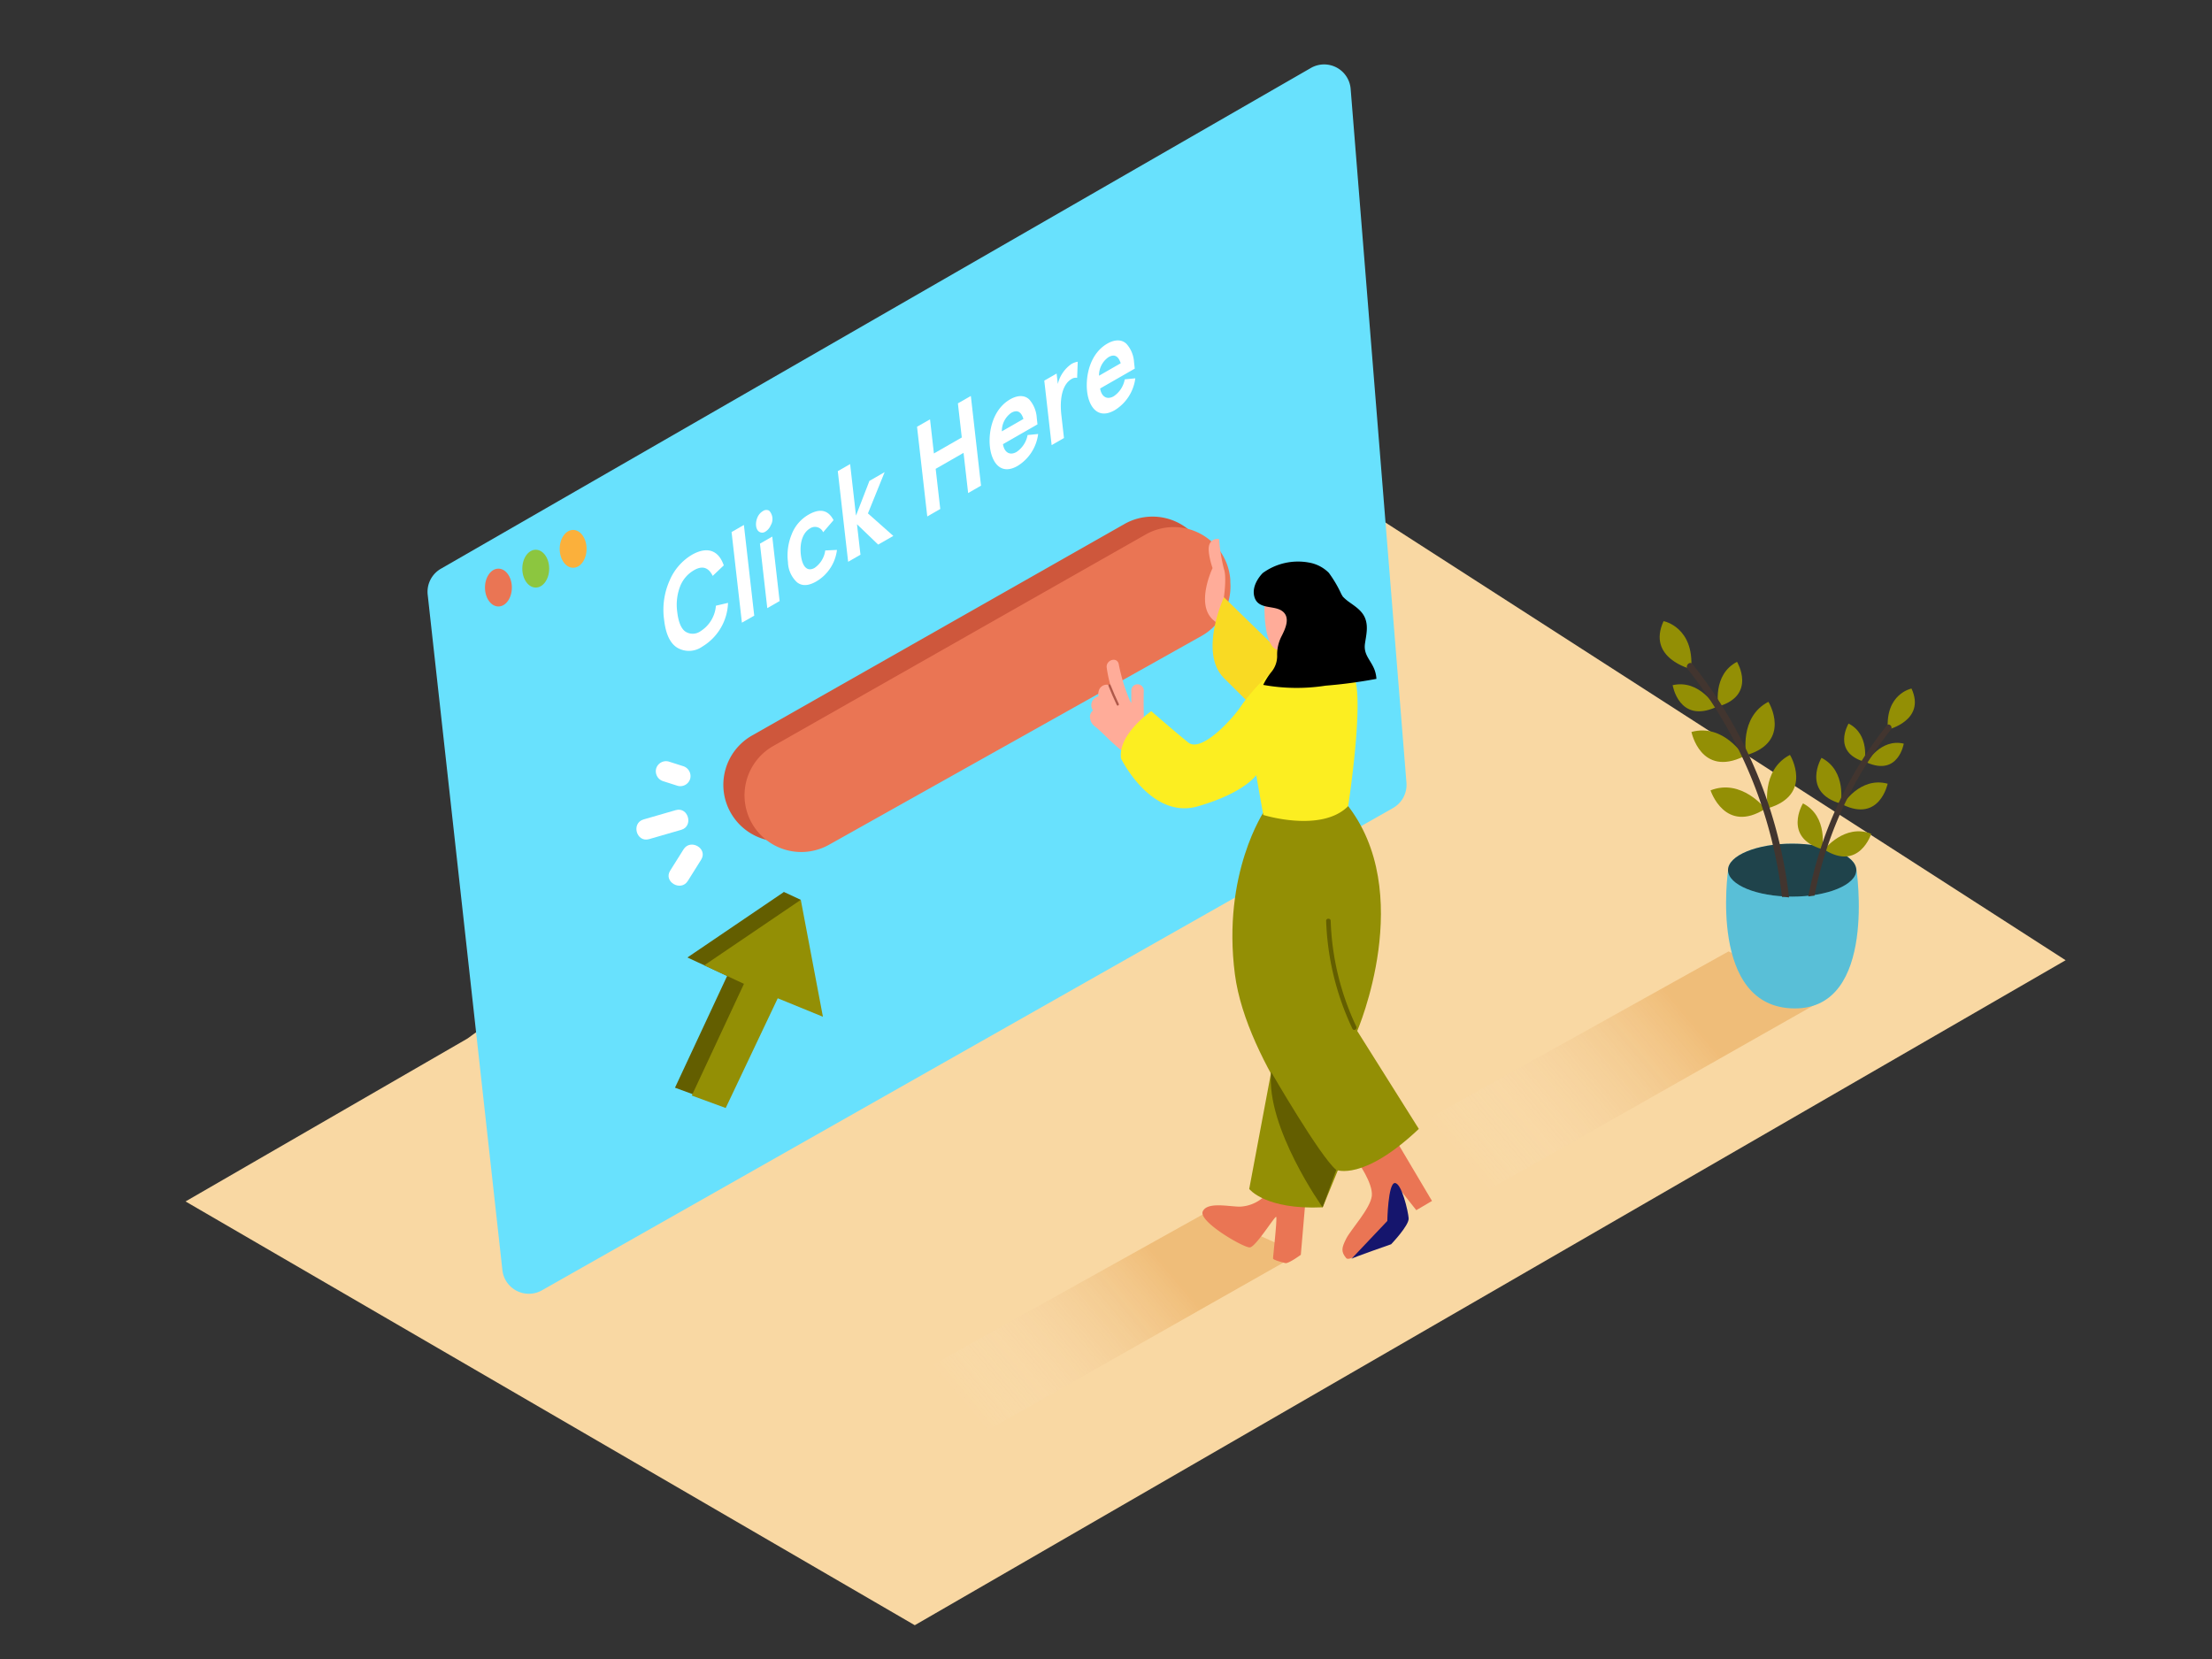 <svg id="Layer_2" data-name="Layer 2" xmlns="http://www.w3.org/2000/svg" xmlns:xlink="http://www.w3.org/1999/xlink" viewBox="0 0 400 300"><rect x="0" y="0" width="400" height="300" fill="#333333" stroke="none"/><defs><linearGradient id="linear-gradient" x1="176.24" y1="256.96" x2="210.82" y2="228.04" gradientUnits="userSpaceOnUse"><stop offset="0" stop-color="#fff" stop-opacity="0"/><stop offset="0.99" stop-color="#dc841e"/></linearGradient><linearGradient id="linear-gradient-2" x1="266.7" y1="213.26" x2="304.4" y2="181.72" xlink:href="#linear-gradient"/></defs><title>PP</title><path d="M84.55,187.79l-51,29.47,131.87,76.63L373.53,173.64,230.64,81.69" fill="#f9d8a3"/><polyline points="234.96 226.68 175.89 260.17 160.28 251.49 218.31 219.16" opacity="0.32" fill="url(#linear-gradient)"/><path d="M79.72,102.85,237.05,12.29a4.81,4.81,0,0,1,7.19,3.78l10.09,125.47a4.81,4.81,0,0,1-2.42,4.57L98,233.33a4.81,4.81,0,0,1-7.15-3.65L77.34,107.54A4.81,4.81,0,0,1,79.72,102.85Z" fill="#68e1fd"/><path d="M203.32,94.77,136,133a10.26,10.26,0,0,0-5.17,9.66h0a10.26,10.26,0,0,0,15.25,8.2l67.35-37.8a10.26,10.26,0,0,0,5.21-9.71l0-.43A10.26,10.26,0,0,0,203.32,94.77Z" fill="#ce573c"/><path d="M207.15,96.67,139.83,134.9a10.26,10.26,0,0,0-5.17,9.66h0a10.26,10.26,0,0,0,15.25,8.2L217.27,115a10.26,10.26,0,0,0,5.21-9.71l0-.43A10.26,10.26,0,0,0,207.15,96.67Z" fill="#ea7554"/><polyline points="330.72 180.24 266.31 216.76 249.29 207.29 312.57 172.05" opacity="0.32" fill="url(#linear-gradient-2)"/><path d="M312.5,157.35s-3.65,24.92,12,25c15.07.08,11.18-25.31,11.18-25.31S324.77,147.52,312.5,157.35Z" fill="#68e1fd"/><path d="M312.5,157.35s-3.65,24.92,12,25c15.07.08,11.18-25.31,11.18-25.31S324.77,147.52,312.5,157.35Z" opacity="0.15"/><ellipse cx="324.08" cy="157.35" rx="11.6" ry="4.79" fill="#68e1fd"/><ellipse cx="324.08" cy="157.35" rx="11.6" ry="4.79" opacity="0.7"/><path d="M305.82,121s-8.08-1.94-5-8.67C300.84,112.3,306.4,113.4,305.82,121Z" fill="#938f05"/><path d="M310.74,127.75s-1.12-5.75,3.37-8.07C314.11,119.68,317.72,125.7,310.74,127.75Z" fill="#938f05"/><path d="M315.78,136.56s-1.34-6.88,4-9.65C319.81,126.91,324.13,134.11,315.78,136.56Z" fill="#938f05"/><path d="M319.68,146.16s-1.34-6.88,4-9.65C323.71,136.51,328,143.71,319.68,146.16Z" fill="#938f05"/><path d="M310.25,127.9s-2.85-5.11-7.78-4C302.47,123.91,303.6,130.84,310.25,127.9Z" fill="#938f05"/><path d="M315.36,136.77s-3.65-6-9.49-4.41C305.87,132.37,307.54,140.6,315.36,136.77Z" fill="#938f05"/><path d="M319.23,146.25s-4.28-5.54-9.91-3.33C309.32,142.91,311.89,150.91,319.23,146.25Z" fill="#938f05"/><path d="M322.26,162.2h.11a5.59,5.59,0,0,1,1.13.09.56.56,0,0,0,0-.12,82.87,82.87,0,0,0-17.43-42.07c-.5-.63-1.39.26-.89.89a81.35,81.35,0,0,1,17.06,41.18Z" fill="#42352f"/><path d="M341.39,131.94s6.93-1.66,4.27-7.43C345.66,124.51,340.89,125.45,341.39,131.94Z" fill="#938f05"/><path d="M337.17,137.76s1-4.93-2.89-6.92C334.28,130.84,331.18,136,337.17,137.76Z" fill="#938f05"/><path d="M332.85,145.32s1.15-5.9-3.46-8.28C329.39,137,325.69,143.22,332.85,145.32Z" fill="#938f05"/><path d="M329.5,153.56s1.15-5.9-3.46-8.28C326,145.28,322.33,151.46,329.5,153.56Z" fill="#938f05"/><path d="M337.59,137.89s2.45-4.39,6.67-3.42C344.26,134.47,343.29,140.41,337.59,137.89Z" fill="#938f05"/><path d="M333.21,145.5s3.13-5.13,8.14-3.78C341.34,141.72,339.91,148.78,333.21,145.5Z" fill="#938f05"/><path d="M329.88,153.63s3.68-4.75,8.5-2.86C338.39,150.77,336.18,157.63,329.88,153.63Z" fill="#938f05"/><path d="M341.17,131.21A71.06,71.06,0,0,0,327,162.11c.37-.06.74-.11,1.12-.15a69.78,69.78,0,0,1,13.8-30C342.36,131.43,341.6,130.66,341.17,131.21Z" fill="#42352f"/><path d="M221.32,108s.54-3.7,0-5.12a31,31,0,0,1-.87-5.39,1.5,1.5,0,0,0-1.74.94c-.52,1.24.56,4.3.56,4.3s-3.07,6.37,0,9.27S221.32,108,221.32,108Z" fill="#ffac99"/><path d="M241.69,127.85,221.32,108s-4.61,10,0,14.61L240,141.18" fill="#f9da23"/><path d="M245.49,210.05s2.81,3.9,2.58,6.18-3.81,6.12-4.63,7.75-1,2.34,0,3.53,9.79-6.46,10-7.68-1.22-5.91-1.22-5.91l3.89,4.92,2.84-1.67-6-10.12" fill="#ea7554"/><path d="M244.38,227.64c.24-.23,7.18-2.64,7.18-2.64s3.26-3.4,3.17-4.69-1.29-6.44-2.51-6.38-1.35,6.86-1.35,6.86Z" fill="#15156d"/><path d="M236.12,216.52l-.89,10.39s-2.25,1.64-2.8,1.5-2.2-.57-2.22-.83.79-7.34.56-7.53-3.67,5.41-4.75,5.52-9.32-4.67-8.53-6.49,4.77-.87,6.74-.88a6.89,6.89,0,0,0,6.15-4.51" fill="#ea7554"/><path d="M230.9,188.37l-5,26.63s2.9,3.8,13.29,3.32l7.73-18.89" fill="#938f05"/><path d="M228.68,146.57s-7.75,11.31-5.37,29.62c2.11,16.23,18.32,35.36,18.32,35.36s4.85,2.14,14.94-7.41l-11.14-17.71s10.86-25.15-2-41.12" fill="#938f05"/><path d="M206.83,124.87a1.13,1.13,0,0,0-2.26,0c0,.76,0,1.52,0,2.29l-.26-.49a32.65,32.65,0,0,1-2-6.54c-.28-1.46-2.37-.8-2.18.6a22.71,22.71,0,0,0,.69,3.25l-.22-.09a1.49,1.49,0,0,0-1.9,1,2.1,2.1,0,0,0-.06,1.07l-.17,0a1.64,1.64,0,0,0-.82,2.52,1.5,1.5,0,0,0-.54.89,2.18,2.18,0,0,0,1,2.07c.78.65,1.62,1.49,2.34,2.18.93.91,2,1.81,2.87,2.54s2.31-1.68,2.32-2.48A1,1,0,0,0,207,132.7Q206.74,128.79,206.83,124.87Z" fill="#ffac99"/><path d="M202.31,127.28q-.8-1.67-1.48-3.39c-.1-.24-.49-.14-.4.11q.7,1.77,1.52,3.49C202.07,127.73,202.42,127.52,202.31,127.28Z" fill="#af594a"/><path d="M229.86,121.6a37.26,37.26,0,0,0-5.24,5.78c-1.46,2.37-7.33,8.83-9.74,6.89s-6.69-5.67-6.69-5.67-6.1,4.2-5.47,8.57c0,0,5.42,11.08,13.88,8.64s10.56-5.64,10.56-5.64l1.28,7.2s10.49,3.28,15.35-1.59c0,0,3.19-20.7.84-23.79" fill="#fcee21"/><path d="M228.69,109.06c-.08.24-.26,7.75,2.29,8.46s6.89-1.07,8-3.45-.48-10-4.51-10.4S229.41,106.87,228.69,109.06Z" fill="#ffac99"/><path d="M231.79,110.45c1.68,1.14.62,3.3-.09,4.69a7.2,7.2,0,0,0-.75,3.43,4.5,4.5,0,0,1-1.09,3,12,12,0,0,0-1.43,2.28,33.86,33.86,0,0,0,11.28.14,87.52,87.52,0,0,0,9.19-1.23,5.53,5.53,0,0,0-.44-1.89c-.72-1.65-1.91-2.54-1.63-4.49.22-1.5.6-3,.07-4.47s-1.84-2.25-3.08-3.15a7.89,7.89,0,0,1-1-.88l-.26-.44a21.91,21.91,0,0,0-2.27-3.86,6.67,6.67,0,0,0-3.64-1.86,10.83,10.83,0,0,0-8.3,1.9s-2.19,2.1-1.5,4.36S230.28,109.43,231.79,110.45Z"/><path d="M229.87,193.86s8.88,15.36,11.77,17.7l-2.47,6.76S228.86,203.85,229.87,193.86Z" fill="#635e00"/><path d="M245.26,185.63a48.38,48.38,0,0,1-4.63-19.1c0-.53-.84-.53-.82,0A49.42,49.42,0,0,0,244.55,186C244.78,186.52,245.49,186.11,245.26,185.63Z" fill="#635e00"/><polygon points="124.31 173.14 141.76 161.3 145.77 182.43 137.59 179.1 128.19 198.94 122.06 196.69 131.49 176.48 124.31 173.14" fill="#635e00"/><polyline points="141.76 161.3 144.81 162.72 143.75 165.18 140.43 164.63" fill="#635e00"/><polygon points="127.35 174.56 144.81 162.72 148.81 183.86 140.64 180.52 131.23 200.36 125.1 198.11 134.53 177.91 127.35 174.56" fill="#938f05"/><path d="M125.11,100.33c2.73-1.56,4.82-.88,5.77,1.91l-2,1.9c-.77-1.56-1.9-1.91-3.43-1A5.82,5.82,0,0,0,123,106a9.31,9.31,0,0,0-.53,4.68c.2,1.77.7,3,1.47,3.53a2.43,2.43,0,0,0,2.74-.07,6,6,0,0,0,2.78-4.61l2.19-.51a9.59,9.59,0,0,1-4.66,7.91,4.16,4.16,0,0,1-4.48.22c-1.33-.79-2.13-2.5-2.42-5.09a13,13,0,0,1,1-7.09A9.87,9.87,0,0,1,125.11,100.33Z" fill="#fff"/><polygon points="134.52 94.93 136.39 111.33 134.16 112.6 132.29 96.21 134.52 94.93" fill="#fff"/><path d="M138.37,96.16a1,1,0,0,1-1.08,0c-.64-.4-.77-1.59-.3-2.64a2.46,2.46,0,0,1,1-1.12,1.06,1.06,0,0,1,1.09-.06,2.2,2.2,0,0,1,.3,2.64A2.5,2.5,0,0,1,138.37,96.16Z" fill="#fff"/><polygon points="138.75 109.97 137.42 98.31 139.65 97.03 140.98 108.69 138.75 109.97" fill="#fff"/><polygon points="153.73 83.92 154.79 93.24 157.22 86.96 159.97 85.38 156.95 92.84 161.54 96.91 158.8 98.48 154.97 94.8 155.6 100.31 153.37 101.59 151.5 85.2 153.73 83.92" fill="#fff"/><path d="M146.22,93.06q3.08-1.77,4.51,1l-1.88,2.19a1.6,1.6,0,0,0-2.35-.71c-1.36.78-1.92,2.64-1.68,4.76s1.12,3.17,2.49,2.39a4.57,4.57,0,0,0,1.92-3.15l2.12-.1a7.67,7.67,0,0,1-3.75,5.71c-1.42.81-2.56.86-3.47.15a5.13,5.13,0,0,1-1.64-3.65,10,10,0,0,1,.66-5A7,7,0,0,1,146.22,93.06Z" fill="#fff"/><polygon points="175.56 71.6 177.4 87.82 175.07 89.16 174.24 81.89 169.2 84.78 170.03 92.04 167.68 93.39 165.83 77.17 168.18 75.83 168.88 82 173.92 79.11 173.22 72.94 175.56 71.6" fill="#fff"/><path d="M187.48,75.56l.13,1.18-6.24,3.58c.21,1.38,1.15,2.15,2.45,1.41a4.72,4.72,0,0,0,2-3.06l1.91-.19A7.93,7.93,0,0,1,184,84.26c-3.11,1.78-4.72-.76-5-3.54s.56-6.73,3.67-8.51c1.45-.83,2.71-.74,3.49.07A5.53,5.53,0,0,1,187.48,75.56ZM181.17,78l3.9-2.24c-.41-1.34-1.14-1.71-2.2-1.11A4,4,0,0,0,181.17,78" fill="#fff"/><path d="M205.07,65.48l.13,1.18-6.26,3.59c.21,1.38,1.15,2.15,2.45,1.41a4.69,4.69,0,0,0,2-3.06l1.91-.19a7.92,7.92,0,0,1-3.73,5.77c-3.12,1.79-4.73-.75-5-3.53s.56-6.73,3.68-8.52c1.43-.82,2.69-.73,3.48.08A5.42,5.42,0,0,1,205.07,65.48Zm-6.33,2.46,3.92-2.25c-.42-1.33-1.16-1.71-2.2-1.11a4,4,0,0,0-1.72,3.36" fill="#fff"/><path d="M193.77,65.81a3.34,3.34,0,0,1,1.12-.4l-.11,2.92a1.41,1.41,0,0,0-1,.2c-1.42.81-2.25,3-1.85,6.54l.47,4.14-2.23,1.28-1.33-11.66,2.23-1.28.22,1.89A6.08,6.08,0,0,1,193.77,65.81Z" fill="#fff"/><ellipse cx="90.13" cy="106.25" rx="2.43" ry="3.42" fill="#ea7554"/><ellipse cx="96.88" cy="102.83" rx="2.43" ry="3.42" fill="#8cc63f"/><ellipse cx="103.64" cy="99.25" rx="2.43" ry="3.42" fill="#fbb03b"/><path d="M123.52,138.54l-2.6-.83a1.86,1.86,0,0,0-2.27,1.29,1.89,1.89,0,0,0,1.29,2.27l2.6.83a1.86,1.86,0,0,0,2.27-1.29A1.89,1.89,0,0,0,123.52,138.54Z" fill="#fff"/><path d="M122.19,146.5l-5.81,1.68c-2.28.66-1.31,4.22,1,3.56l5.81-1.68C125.45,149.41,124.48,145.84,122.19,146.5Z" fill="#fff"/><path d="M123.6,153.6l-2.41,3.84c-1.27,2,1.93,3.87,3.19,1.86l2.41-3.84C128.06,153.44,124.86,151.58,123.6,153.6Z" fill="#fff"/></svg>